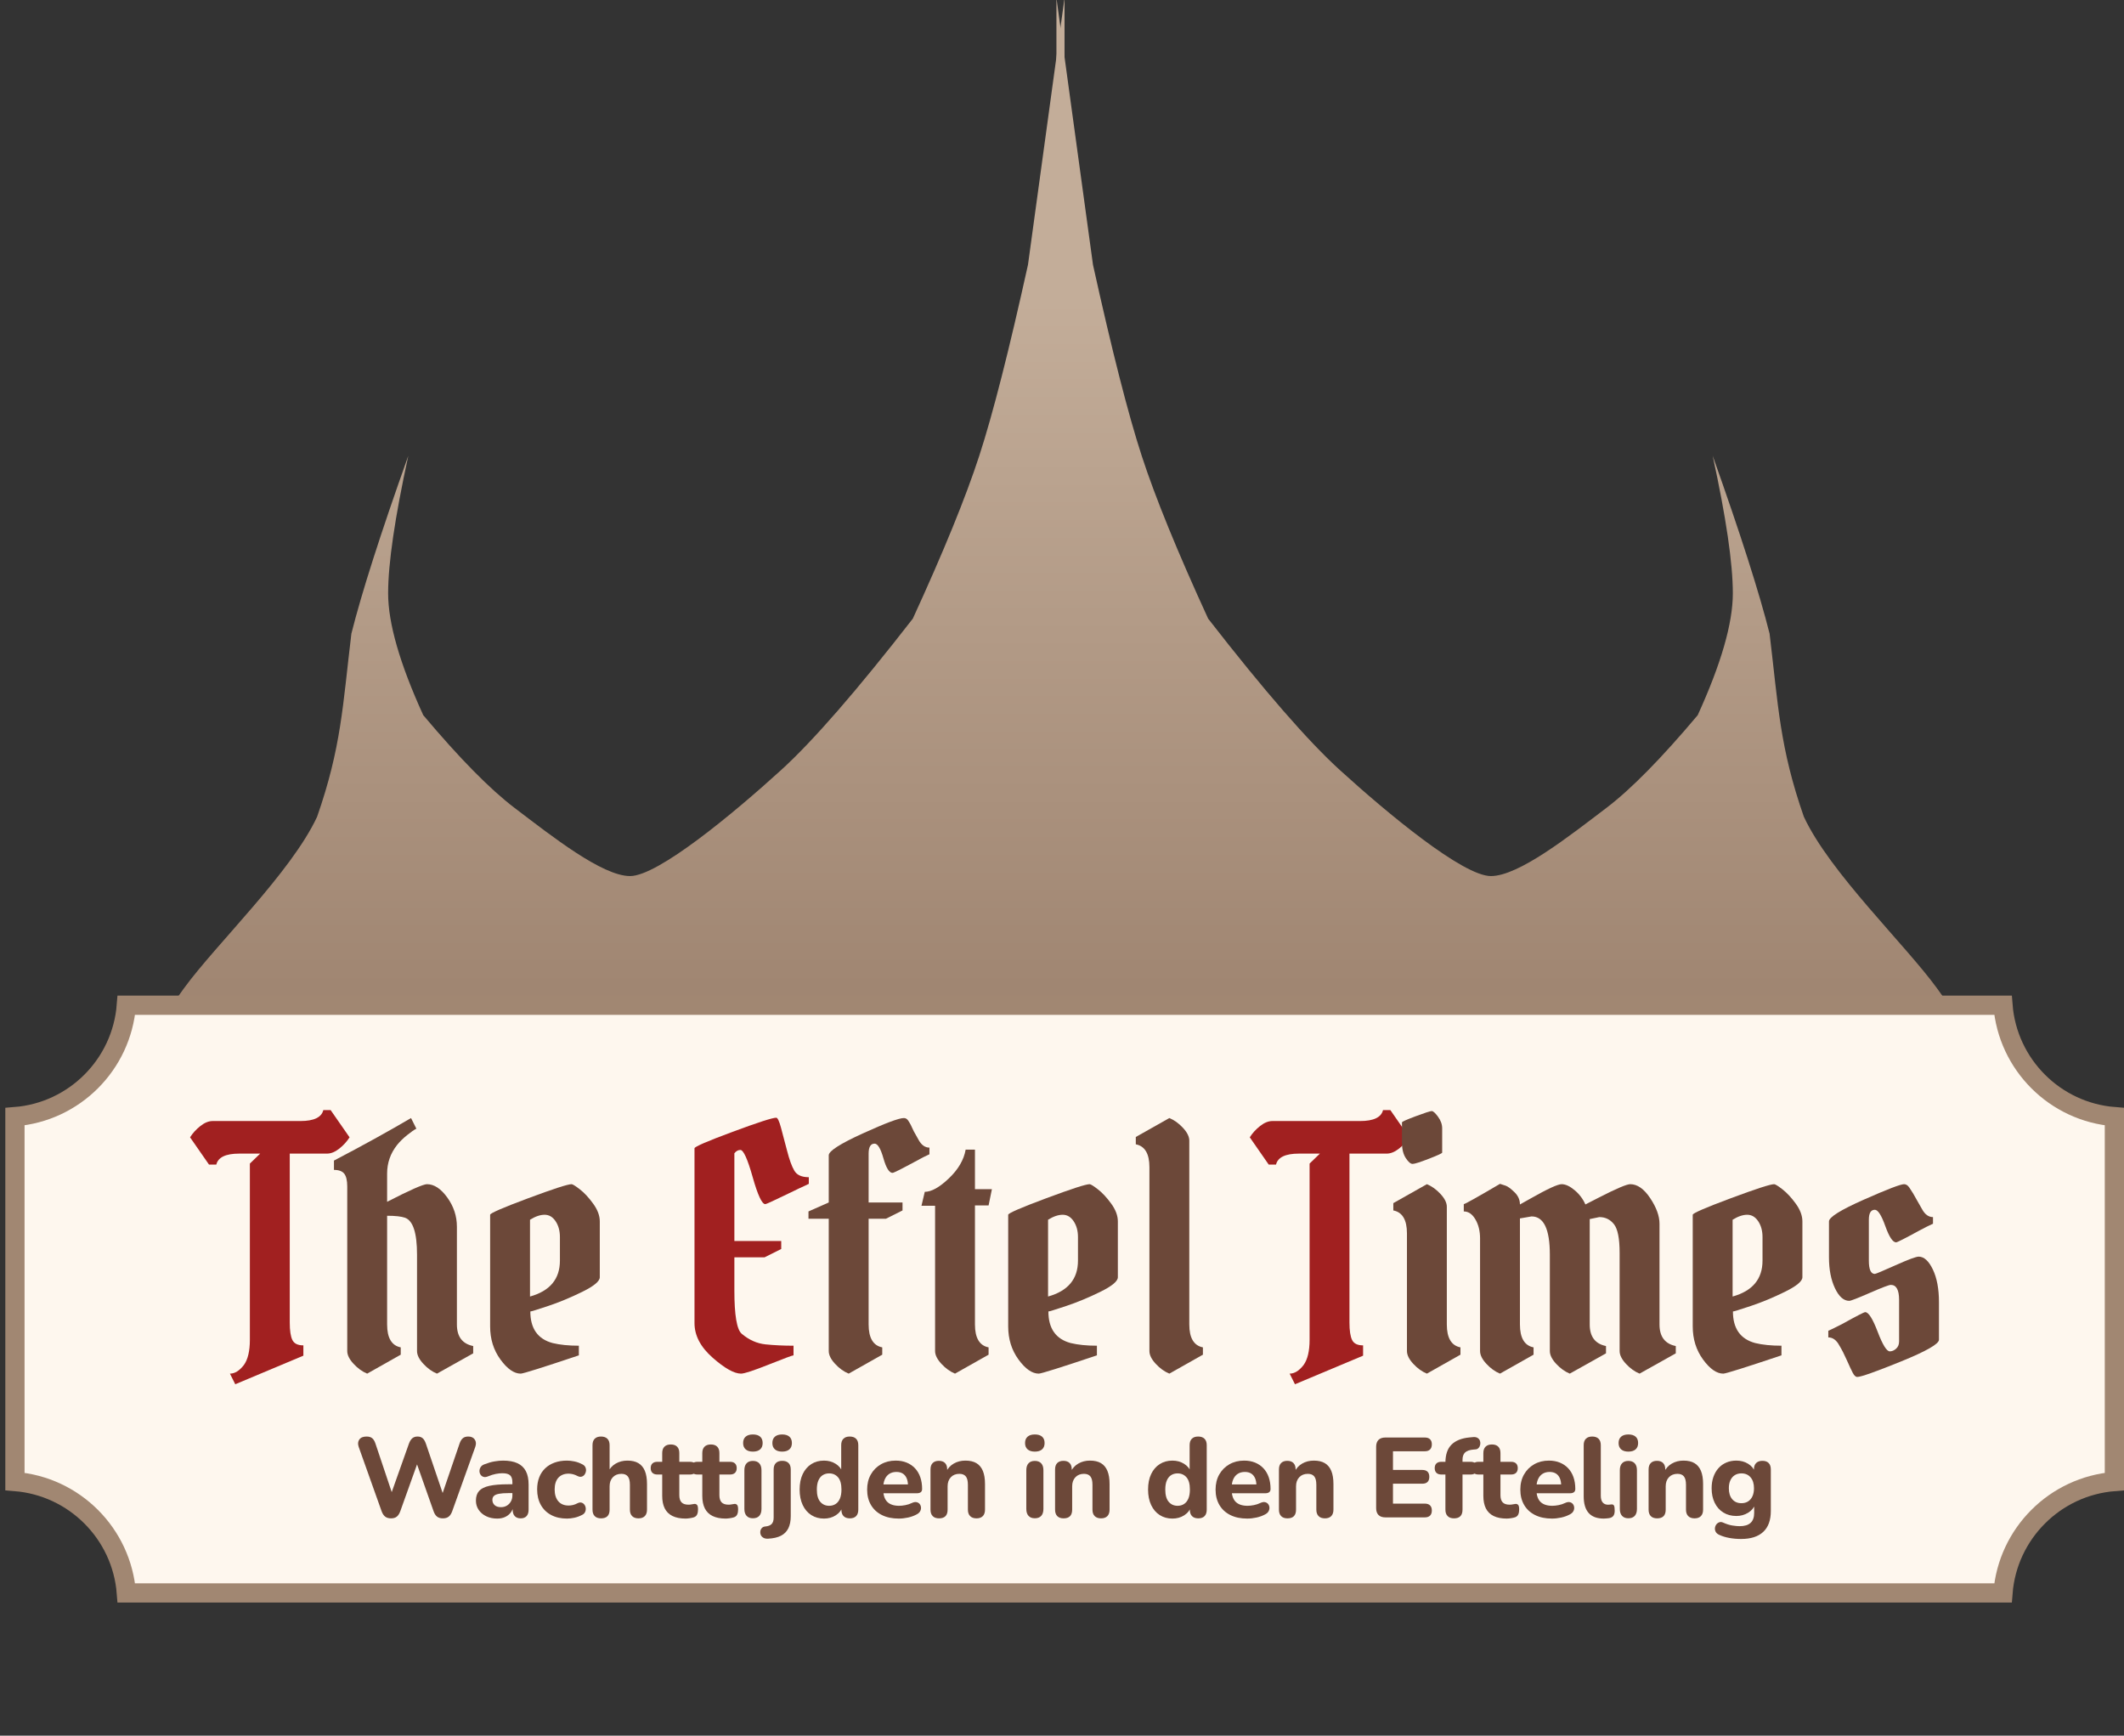 <?xml version="1.0" encoding="UTF-8"?>
<svg width="399px" height="326px" viewBox="0 0 399 326" version="1.1" xmlns="http://www.w3.org/2000/svg" xmlns:xlink="http://www.w3.org/1999/xlink">
    <rect x="0" y="0" width="399" height="326" fill="#333333" stroke="none"/>
    <title>Artboard Copy 9</title>
    <defs>
        <linearGradient x1="50%" y1="25.906%" x2="50%" y2="112.417%" id="linearGradient-1">
            <stop stop-color="#C3AD99" offset="0%"></stop>
            <stop stop-color="#907460" offset="100%"></stop>
        </linearGradient>
    </defs>
    <g id="Artboard-Copy-9" stroke="none" stroke-width="1" fill="none" fill-rule="evenodd">
        <g id="Group-8-Copy" transform="translate(1, -0.396)">
            <g id="Group" transform="translate(13.954, 0)" fill="url(#linearGradient-1)">
                <path d="M183.5,218.524 C183.5,218.524 190.245,203.717 203.069,186.066 C209.127,177.729 223.221,164.307 228.117,153.799 C232.665,140.768 232.922,132.959 234.553,119.415 C236.476,111.755 240.041,100.615 245.247,85.996 C242.72,97.611 241.457,106.227 241.457,111.842 C241.457,117.458 243.656,125.083 248.055,134.719 C254.878,142.834 260.602,148.646 265.227,152.155 C272.165,157.419 281.663,164.941 286.905,164.941 C292.148,164.941 306.314,153.192 315.306,145.007 C321.3,139.55 329.539,130.079 340.021,116.593 C345.806,103.993 349.968,93.794 352.506,85.996 C355.045,78.197 358.095,66.24 361.656,50.124 L368.522,0 L368.522,218.524 C245.174,218.524 183.5,218.524 183.5,218.524 Z" id="Path" transform="translate(276.011, 109.262) scale(-1, 1) translate(-276.011, -109.262)"></path>
                <path d="M0,218.524 C0,218.524 6.746,203.717 19.57,186.066 C25.627,177.729 39.721,164.307 44.617,153.799 C49.165,140.768 49.422,132.959 51.053,119.415 C52.976,111.755 56.541,100.615 61.747,85.996 C59.221,97.611 57.957,106.227 57.957,111.842 C57.957,117.458 60.157,125.083 64.555,134.719 C71.379,142.834 77.103,148.646 81.728,152.155 C88.665,157.419 98.163,164.941 103.406,164.941 C108.649,164.941 122.815,153.192 131.806,145.007 C137.801,139.55 146.039,130.079 156.521,116.593 C162.306,103.993 166.468,93.794 169.007,85.996 C171.545,78.197 174.595,66.24 178.156,50.124 L185.022,0 L185.022,218.524 C61.674,218.524 0,218.524 0,218.524 Z" id="Path"></path>
            </g>
            <g id="Group-3" transform="translate(0, 187.396)">
                <path d="M375.265,1.806 C375.702,7.383 378.145,12.397 381.874,16.126 C385.603,19.855 390.617,22.298 396.194,22.735 L396.194,91.265 C390.617,91.702 385.603,94.145 381.874,97.874 C378.145,101.603 375.702,106.617 375.265,112.194 L22.735,112.194 C22.298,106.617 19.855,101.603 16.126,97.874 C12.397,94.145 7.383,91.702 1.806,91.265 L1.806,22.735 C7.383,22.298 12.397,19.855 16.126,16.126 C19.855,12.397 22.298,7.383 22.735,1.806 Z" id="Rectangle" stroke="#A18772" stroke-width="3.612" fill="#FEF7EE"></path>
                <g id="The-Eftel-Times" transform="translate(34.704, 21.498)" fill-rule="nonzero">
                    <path d="M11.236,43.135 L11.236,10.05 L13.171,8.178 L9.239,8.178 C6.7,8.178 5.264,8.864 4.931,10.238 L3.558,10.238 L0,5.119 C0.499,4.328 1.144,3.621 1.935,2.996 C2.726,2.372 3.496,2.06 4.245,2.06 L20.725,2.06 C23.263,2.06 24.699,1.373 25.032,0 L26.405,0 L29.963,5.119 C29.464,5.909 28.819,6.617 28.028,7.241 C27.238,7.865 26.468,8.178 25.719,8.178 L18.727,8.178 L18.727,39.889 C18.727,41.429 18.894,42.532 19.227,43.197 C19.56,43.863 20.246,44.196 21.287,44.196 L21.287,46.131 L8.49,51.5 L7.491,49.502 C8.406,49.502 9.28,48.961 10.113,47.879 C10.862,46.839 11.236,45.257 11.236,43.135 Z" id="Path" fill="#A12020"></path>
                    <path d="M29.527,45.257 L29.527,14.358 C29.527,13.234 29.339,12.433 28.965,11.954 C28.59,11.476 27.945,11.236 27.03,11.236 L27.03,9.488 C32.44,6.659 37.267,3.995 41.512,1.498 L42.511,3.496 C42.095,3.704 41.512,4.11 40.763,4.713 C40.014,5.316 39.39,5.93 38.89,6.555 C37.642,8.136 37.017,9.925 37.017,11.923 L37.017,17.229 C41.304,15.023 43.801,13.921 44.508,13.921 C45.84,13.921 47.109,14.753 48.316,16.417 C49.523,18.082 50.126,19.913 50.126,21.911 L50.126,40.263 C50.126,42.552 51.146,43.905 53.185,44.321 L53.185,45.694 L46.381,49.502 C45.465,49.128 44.612,48.514 43.822,47.661 C43.031,46.808 42.636,46.006 42.636,45.257 L42.636,27.154 C42.636,23.076 41.886,20.766 40.388,20.225 C39.681,19.976 38.557,19.851 37.017,19.851 L37.017,40.263 C37.017,42.802 37.871,44.238 39.577,44.571 L39.577,45.944 L33.272,49.502 C32.356,49.128 31.503,48.514 30.713,47.661 C29.922,46.808 29.527,46.006 29.527,45.257 Z" id="Path" fill="#6C4839"></path>
                    <path d="M71.663,13.921 C71.871,13.921 72.391,14.243 73.223,14.888 C74.056,15.533 74.888,16.428 75.72,17.572 C76.553,18.717 76.969,19.83 76.969,20.912 L76.969,31.399 C76.969,32.148 75.866,33.064 73.66,34.146 C71.455,35.228 69.322,36.112 67.262,36.799 C65.202,37.486 64.089,37.829 63.922,37.829 C63.922,41.033 65.316,43.01 68.105,43.759 C69.478,44.092 71.122,44.259 73.036,44.259 L73.036,46.069 C66.211,48.358 62.57,49.502 62.112,49.502 C60.863,49.502 59.594,48.618 58.304,46.849 C57.014,45.08 56.369,43.01 56.369,40.638 L56.369,19.664 C56.369,19.372 58.741,18.342 63.485,16.574 C68.229,14.805 70.955,13.921 71.663,13.921 Z M69.478,23.846 C69.478,22.681 69.207,21.692 68.666,20.881 C68.125,20.069 67.439,19.664 66.606,19.664 C65.774,19.664 64.858,19.976 63.86,20.6 L63.86,35.02 C67.605,33.979 69.478,31.732 69.478,28.278 L69.478,23.846 Z" id="Shape" fill="#6C4839"></path>
                    <path d="M103.374,7.491 C102.958,7.491 102.583,7.699 102.25,8.115 L102.25,24.595 L111.052,24.595 L111.052,26.093 L107.931,27.654 L102.25,27.654 L102.25,33.896 C102.25,38.516 102.708,41.221 103.624,42.011 C104.997,43.177 106.495,43.842 108.118,44.009 C109.741,44.175 111.489,44.259 113.362,44.259 L113.362,46.069 C113.154,46.069 111.614,46.641 108.743,47.786 C105.871,48.93 104.123,49.502 103.499,49.502 C102.209,49.502 100.43,48.503 98.162,46.506 C95.894,44.508 94.76,42.344 94.76,40.014 L94.76,7.179 C94.76,6.887 97.142,5.857 101.907,4.089 C106.672,2.32 109.408,1.436 110.116,1.436 C110.366,1.436 110.657,2.039 110.99,3.246 C111.323,4.453 111.708,5.909 112.145,7.616 C112.582,9.322 113.039,10.581 113.518,11.392 C113.997,12.204 114.902,12.61 116.233,12.61 L116.233,13.858 C115.318,14.274 113.768,15.013 111.583,16.074 C109.398,17.135 108.222,17.666 108.056,17.666 C107.432,17.666 106.641,15.97 105.684,12.578 C104.727,9.187 103.957,7.491 103.374,7.491 Z" id="Path" fill="#A12020"></path>
                    <path d="M119.979,8.49 C119.979,7.699 122.101,6.336 126.346,4.401 C130.591,2.466 133.171,1.498 134.087,1.498 C134.42,1.498 134.69,1.654 134.898,1.966 C135.106,2.278 135.273,2.559 135.398,2.809 L135.959,3.995 C136.251,4.536 136.542,5.056 136.833,5.556 C137.374,6.555 138.061,7.054 138.893,7.054 L138.893,8.302 C138.227,8.594 137.333,9.051 136.209,9.676 C133.587,11.091 132.172,11.798 131.964,11.798 C131.34,11.798 130.768,10.883 130.248,9.051 C129.727,7.22 129.176,6.305 128.593,6.305 C127.844,6.305 127.47,6.929 127.47,8.178 L127.47,17.354 L133.837,17.354 L133.837,18.852 L130.716,20.413 L127.47,20.413 L127.47,40.263 C127.47,42.802 128.323,44.238 130.029,44.571 L130.029,45.944 L123.724,49.502 C122.809,49.128 121.956,48.514 121.165,47.661 C120.374,46.808 119.979,46.006 119.979,45.257 L119.979,20.413 L116.171,20.413 L116.171,19.039 L119.979,17.354 L119.979,8.49 Z" id="Path" fill="#6C4839"></path>
                    <path d="M147.445,7.428 L147.445,14.857 L150.629,14.857 L150.005,17.916 L147.445,17.916 L147.445,40.263 C147.445,42.802 148.298,44.238 150.005,44.571 L150.005,45.944 L143.7,49.502 C142.784,49.128 141.931,48.514 141.141,47.661 C140.35,46.808 139.954,46.006 139.954,45.257 L139.954,17.978 L137.395,17.978 L138.019,15.356 C139.268,15.356 140.776,14.514 142.545,12.828 C144.314,11.143 145.365,9.343 145.697,7.428 L147.445,7.428 Z" id="Path" fill="#6C4839"></path>
                    <path d="M168.982,13.921 C169.19,13.921 169.71,14.243 170.542,14.888 C171.375,15.533 172.207,16.428 173.039,17.572 C173.872,18.717 174.288,19.83 174.288,20.912 L174.288,31.399 C174.288,32.148 173.185,33.064 170.979,34.146 C168.774,35.228 166.641,36.112 164.581,36.799 C162.521,37.486 161.408,37.829 161.241,37.829 C161.241,41.033 162.635,43.01 165.423,43.759 C166.797,44.092 168.441,44.259 170.355,44.259 L170.355,46.069 C163.53,48.358 159.889,49.502 159.431,49.502 C158.182,49.502 156.913,48.618 155.623,46.849 C154.333,45.08 153.688,43.01 153.688,40.638 L153.688,19.664 C153.688,19.372 156.06,18.342 160.804,16.574 C165.548,14.805 168.274,13.921 168.982,13.921 Z M166.797,23.846 C166.797,22.681 166.526,21.692 165.985,20.881 C165.444,20.069 164.758,19.664 163.925,19.664 C163.093,19.664 162.177,19.976 161.179,20.6 L161.179,35.02 C164.924,33.979 166.797,31.732 166.797,28.278 L166.797,23.846 Z" id="Shape" fill="#6C4839"></path>
                    <path d="M187.709,5.743 L187.709,40.263 C187.709,42.802 188.562,44.238 190.268,44.571 L190.268,45.944 L183.963,49.502 C183.048,49.128 182.195,48.514 181.404,47.661 C180.613,46.808 180.218,46.006 180.218,45.257 L180.218,10.737 C180.218,8.198 179.365,6.763 177.659,6.43 L177.659,5.056 L183.963,1.498 C184.879,1.873 185.732,2.487 186.523,3.34 C187.313,4.193 187.709,4.994 187.709,5.743 Z" id="Path" fill="#6C4839"></path>
                    <path d="M210.306,43.135 L210.306,10.05 L212.241,8.178 L208.309,8.178 C205.77,8.178 204.334,8.864 204.001,10.238 L202.628,10.238 L199.07,5.119 C199.569,4.328 200.214,3.621 201.005,2.996 C201.796,2.372 202.566,2.06 203.315,2.06 L219.795,2.06 C222.333,2.06 223.769,1.373 224.102,0 L225.475,0 L229.033,5.119 C228.534,5.909 227.889,6.617 227.098,7.241 C226.308,7.865 225.538,8.178 224.789,8.178 L217.797,8.178 L217.797,39.889 C217.797,41.429 217.964,42.532 218.297,43.197 C218.629,43.863 219.316,44.196 220.357,44.196 L220.357,46.131 L207.56,51.5 L206.561,49.502 C207.476,49.502 208.35,48.961 209.183,47.879 C209.932,46.839 210.306,45.257 210.306,43.135 Z" id="Path" fill="#A12020"></path>
                    <path d="M236.087,18.165 L236.087,40.263 C236.087,42.802 236.94,44.238 238.647,44.571 L238.647,45.944 L232.342,49.502 C231.426,49.128 230.573,48.514 229.783,47.661 C228.992,46.808 228.596,46.006 228.596,45.257 L228.596,23.159 C228.596,20.621 227.743,19.185 226.037,18.852 L226.037,17.479 L232.342,13.921 C233.257,14.295 234.111,14.909 234.901,15.762 C235.692,16.615 236.087,17.416 236.087,18.165 Z M227.66,6.118 L227.66,2.31 C227.66,2.185 228.524,1.8 230.251,1.155 C231.978,0.51 232.977,0.187 233.247,0.187 C233.518,0.187 233.913,0.541 234.433,1.248 C234.953,1.956 235.213,2.684 235.213,3.433 L235.213,7.99 C235.213,8.115 234.381,8.5 232.716,9.145 C231.052,9.79 230.032,10.113 229.658,10.113 C229.283,10.113 228.857,9.749 228.378,9.02 C227.899,8.292 227.66,7.324 227.66,6.118 Z" id="Shape" fill="#6C4839"></path>
                    <path d="M242.33,45.257 L242.33,24.096 C242.33,22.722 242.038,21.536 241.456,20.537 C240.873,19.539 240.145,19.039 239.271,19.039 L239.271,17.666 C239.562,17.624 241.83,16.355 246.075,13.858 C246.367,13.941 246.72,14.056 247.136,14.201 C247.553,14.347 248.104,14.753 248.791,15.419 C249.477,16.085 249.821,16.854 249.821,17.728 C250.07,17.604 250.778,17.208 251.943,16.542 C255.023,14.794 256.927,13.921 257.655,13.921 C258.383,13.921 259.195,14.295 260.089,15.044 C260.984,15.793 261.66,16.688 262.118,17.728 C262.201,17.687 263.055,17.25 264.678,16.417 C267.924,14.753 269.88,13.921 270.545,13.921 C271.877,13.921 273.126,14.794 274.291,16.542 C275.456,18.29 276.039,19.892 276.039,21.349 L276.039,40.263 C276.039,42.552 277.058,43.905 279.097,44.321 L279.097,45.694 L272.293,49.502 C271.378,49.128 270.525,48.514 269.734,47.661 C268.943,46.808 268.548,46.006 268.548,45.257 L268.548,26.842 C268.548,24.137 268.194,22.337 267.487,21.443 C266.779,20.548 265.864,20.101 264.74,20.101 L262.93,20.475 L262.93,40.263 C262.93,42.552 263.949,43.905 265.988,44.321 L265.988,45.694 L259.184,49.502 C258.269,49.128 257.416,48.514 256.625,47.661 C255.834,46.808 255.439,46.006 255.439,45.257 L255.439,27.154 C255.439,22.369 254.294,19.976 252.005,19.976 L249.821,20.35 L249.821,40.263 C249.821,42.802 250.674,44.238 252.38,44.571 L252.38,45.944 L246.075,49.502 C245.16,49.128 244.307,48.514 243.516,47.661 C242.725,46.808 242.33,46.006 242.33,45.257 Z" id="Path" fill="#6C4839"></path>
                    <path d="M297.575,13.921 C297.783,13.921 298.303,14.243 299.136,14.888 C299.968,15.533 300.8,16.428 301.633,17.572 C302.465,18.717 302.881,19.83 302.881,20.912 L302.881,31.399 C302.881,32.148 301.778,33.064 299.573,34.146 C297.367,35.228 295.234,36.112 293.174,36.799 C291.114,37.486 290.001,37.829 289.834,37.829 C289.834,41.033 291.229,43.01 294.017,43.759 C295.39,44.092 297.034,44.259 298.948,44.259 L298.948,46.069 C292.123,48.358 288.482,49.502 288.024,49.502 C286.776,49.502 285.506,48.618 284.216,46.849 C282.926,45.08 282.281,43.01 282.281,40.638 L282.281,19.664 C282.281,19.372 284.653,18.342 289.397,16.574 C294.142,14.805 296.867,13.921 297.575,13.921 Z M295.39,23.846 C295.39,22.681 295.12,21.692 294.579,20.881 C294.038,20.069 293.351,19.664 292.519,19.664 C291.686,19.664 290.771,19.976 289.772,20.6 L289.772,35.02 C293.517,33.979 295.39,31.732 295.39,28.278 L295.39,23.846 Z" id="Shape" fill="#6C4839"></path>
                    <path d="M311.683,35.831 C310.642,35.831 309.748,35.041 308.999,33.459 C308.249,31.878 307.875,29.943 307.875,27.654 L307.875,20.912 C307.875,20.121 310.06,18.758 314.429,16.823 C318.799,14.888 321.317,13.921 321.983,13.921 C322.357,13.921 322.69,14.139 322.982,14.576 C323.273,15.013 323.502,15.367 323.668,15.637 C323.835,15.908 324.095,16.365 324.448,17.011 C324.802,17.656 325.104,18.186 325.354,18.602 C325.895,19.601 326.581,20.101 327.414,20.101 L327.414,21.349 C326.748,21.64 325.874,22.077 324.792,22.66 C322.128,24.116 320.693,24.845 320.485,24.845 C319.86,24.845 319.184,23.825 318.456,21.786 C317.727,19.747 317.072,18.727 316.489,18.727 C315.74,18.727 315.366,19.351 315.366,20.6 L315.366,28.278 C315.366,29.943 315.74,30.775 316.489,30.775 C316.656,30.775 317.946,30.234 320.36,29.152 C322.773,28.07 324.23,27.529 324.729,27.529 C325.728,27.529 326.613,28.33 327.382,29.932 C328.152,31.534 328.537,33.584 328.537,36.081 L328.537,43.135 C328.537,43.926 326.155,45.289 321.39,47.224 C316.625,49.159 313.888,50.126 313.181,50.126 C312.89,50.126 312.609,49.866 312.338,49.346 C312.068,48.826 311.693,48.025 311.215,46.943 C310.736,45.861 310.268,44.945 309.81,44.196 C309.269,43.197 308.582,42.698 307.75,42.698 L307.75,41.45 C308.416,41.158 309.311,40.721 310.434,40.139 C313.056,38.682 314.471,37.954 314.679,37.954 C315.303,37.954 316.084,39.181 317.02,41.637 C317.956,44.092 318.716,45.32 319.298,45.32 C319.715,45.32 320.11,45.153 320.485,44.82 C320.859,44.487 321.046,44.03 321.046,43.447 L321.046,35.644 C321.046,33.771 320.526,32.835 319.486,32.835 C319.153,32.835 317.842,33.334 315.553,34.333 C313.264,35.332 311.974,35.831 311.683,35.831 Z" id="Path" fill="#6C4839"></path>
                </g>
            </g>
        </g>
        <g id="Wachttijden-in-den-E" transform="translate(67.265, 269.426)" fill="#6C4839" fill-rule="nonzero">
            <path d="M6.19,15.758 C5.736,15.758 5.37,15.65 5.091,15.434 C4.813,15.219 4.589,14.879 4.421,14.416 L0.121,2.347 C-0.071,1.8 -0.034,1.337 0.23,0.958 C0.494,0.58 0.949,0.39 1.593,0.39 C2.052,0.39 2.408,0.497 2.66,0.71 C2.913,0.923 3.115,1.256 3.264,1.71 L6.767,12.159 L5.85,12.159 L9.557,1.718 C9.725,1.264 9.936,0.929 10.189,0.714 C10.441,0.498 10.769,0.39 11.172,0.39 C11.574,0.39 11.897,0.498 12.14,0.714 C12.383,0.929 12.584,1.271 12.744,1.739 L16.283,12.159 L15.492,12.159 L19.066,1.71 C19.216,1.266 19.416,0.935 19.667,0.717 C19.917,0.499 20.264,0.39 20.709,0.39 C21.265,0.39 21.67,0.58 21.925,0.958 C22.18,1.337 22.21,1.8 22.014,2.347 L17.678,14.437 C17.514,14.886 17.296,15.219 17.025,15.434 C16.753,15.65 16.388,15.758 15.93,15.758 C15.475,15.758 15.112,15.65 14.838,15.434 C14.564,15.219 14.346,14.879 14.182,14.416 L10.826,4.908 L11.335,4.908 L7.924,14.437 C7.755,14.886 7.539,15.219 7.275,15.434 C7.01,15.65 6.649,15.758 6.19,15.758 Z" id="Path"></path>
            <path d="M26.138,15.8 C25.359,15.8 24.668,15.653 24.064,15.357 C23.46,15.062 22.988,14.661 22.648,14.153 C22.308,13.646 22.138,13.071 22.138,12.429 C22.138,11.663 22.336,11.058 22.733,10.613 C23.131,10.169 23.774,9.848 24.663,9.652 C25.552,9.455 26.737,9.357 28.219,9.357 L29.336,9.357 L29.336,11.016 L28.227,11.016 C27.507,11.016 26.926,11.057 26.483,11.14 C26.041,11.223 25.722,11.356 25.526,11.54 C25.331,11.723 25.233,11.972 25.233,12.288 C25.233,12.689 25.373,13.018 25.653,13.274 C25.932,13.529 26.33,13.657 26.844,13.657 C27.255,13.657 27.62,13.563 27.939,13.374 C28.259,13.185 28.514,12.925 28.704,12.593 C28.895,12.261 28.99,11.878 28.99,11.444 L28.99,8.99 C28.99,8.374 28.847,7.936 28.562,7.675 C28.276,7.414 27.789,7.283 27.101,7.283 C26.72,7.283 26.306,7.328 25.858,7.416 C25.409,7.504 24.92,7.658 24.391,7.877 C24.068,8.009 23.787,8.036 23.548,7.959 C23.309,7.883 23.125,7.741 22.996,7.535 C22.867,7.329 22.804,7.102 22.806,6.853 C22.808,6.605 22.881,6.365 23.026,6.132 C23.171,5.9 23.404,5.725 23.727,5.608 C24.389,5.348 25.015,5.166 25.607,5.064 C26.199,4.962 26.738,4.91 27.226,4.91 C28.318,4.91 29.218,5.072 29.924,5.395 C30.63,5.718 31.159,6.21 31.509,6.87 C31.86,7.53 32.035,8.377 32.035,9.409 L32.035,14.123 C32.035,14.651 31.908,15.056 31.653,15.337 C31.398,15.617 31.03,15.758 30.548,15.758 C30.066,15.758 29.695,15.617 29.432,15.337 C29.17,15.056 29.039,14.651 29.039,14.123 L29.039,13.335 L29.19,13.475 C29.104,13.949 28.923,14.359 28.648,14.705 C28.372,15.051 28.023,15.32 27.599,15.512 C27.175,15.704 26.688,15.8 26.138,15.8 Z" id="Path"></path>
            <path d="M39.242,15.8 C38.11,15.8 37.123,15.578 36.281,15.133 C35.439,14.689 34.788,14.054 34.328,13.229 C33.869,12.404 33.639,11.434 33.639,10.319 C33.639,9.477 33.769,8.724 34.028,8.057 C34.287,7.391 34.662,6.824 35.152,6.357 C35.643,5.889 36.233,5.531 36.925,5.283 C37.616,5.034 38.388,4.91 39.242,4.91 C39.684,4.91 40.154,4.963 40.653,5.068 C41.153,5.174 41.644,5.353 42.126,5.607 C42.406,5.744 42.598,5.928 42.703,6.157 C42.807,6.387 42.843,6.627 42.812,6.877 C42.78,7.127 42.693,7.349 42.549,7.542 C42.406,7.736 42.22,7.863 41.993,7.926 C41.765,7.988 41.509,7.948 41.223,7.807 C40.951,7.658 40.671,7.547 40.382,7.472 C40.094,7.398 39.818,7.361 39.556,7.361 C39.132,7.361 38.759,7.427 38.435,7.561 C38.112,7.694 37.838,7.886 37.614,8.136 C37.39,8.386 37.22,8.694 37.104,9.061 C36.987,9.428 36.929,9.852 36.929,10.333 C36.929,11.272 37.157,12.009 37.614,12.546 C38.071,13.082 38.718,13.35 39.556,13.35 C39.818,13.35 40.091,13.316 40.375,13.249 C40.658,13.182 40.941,13.071 41.223,12.918 C41.509,12.777 41.763,12.74 41.985,12.807 C42.208,12.874 42.389,13.004 42.527,13.197 C42.666,13.391 42.746,13.612 42.768,13.863 C42.79,14.113 42.746,14.353 42.637,14.582 C42.528,14.812 42.338,14.991 42.068,15.118 C41.595,15.362 41.116,15.537 40.631,15.642 C40.147,15.748 39.684,15.8 39.242,15.8 Z" id="Path"></path>
            <path d="M45.638,15.758 C45.123,15.758 44.728,15.617 44.452,15.337 C44.177,15.056 44.039,14.651 44.039,14.123 L44.039,2.011 C44.039,1.482 44.177,1.08 44.452,0.804 C44.728,0.528 45.123,0.39 45.638,0.39 C46.152,0.39 46.55,0.528 46.831,0.804 C47.111,1.08 47.252,1.482 47.252,2.011 L47.252,7.095 L46.94,7.095 C47.266,6.387 47.752,5.847 48.398,5.472 C49.044,5.098 49.777,4.91 50.596,4.91 C51.433,4.91 52.121,5.07 52.66,5.388 C53.199,5.707 53.603,6.191 53.872,6.84 C54.142,7.489 54.277,8.311 54.277,9.307 L54.277,14.123 C54.277,14.651 54.139,15.056 53.863,15.337 C53.587,15.617 53.192,15.758 52.678,15.758 C52.163,15.758 51.766,15.617 51.485,15.337 C51.205,15.056 51.064,14.651 51.064,14.123 L51.064,9.448 C51.064,8.724 50.933,8.201 50.67,7.878 C50.407,7.556 50.008,7.395 49.472,7.395 C48.798,7.395 48.26,7.609 47.856,8.036 C47.453,8.463 47.252,9.032 47.252,9.743 L47.252,14.123 C47.252,15.213 46.714,15.758 45.638,15.758 Z" id="Path"></path>
            <path d="M61.534,15.8 C60.546,15.8 59.724,15.64 59.069,15.319 C58.414,14.998 57.928,14.523 57.61,13.893 C57.292,13.264 57.133,12.478 57.133,11.535 L57.133,7.523 L56.22,7.523 C55.822,7.523 55.514,7.419 55.296,7.21 C55.079,7.002 54.97,6.708 54.97,6.33 C54.97,5.941 55.079,5.645 55.296,5.442 C55.514,5.238 55.822,5.136 56.22,5.136 L57.133,5.136 L57.133,3.5 C57.133,2.971 57.274,2.569 57.554,2.293 C57.835,2.018 58.233,1.88 58.747,1.88 C59.261,1.88 59.656,2.018 59.932,2.293 C60.208,2.569 60.346,2.971 60.346,3.5 L60.346,5.136 L62.348,5.136 C62.751,5.136 63.06,5.238 63.275,5.442 C63.491,5.645 63.599,5.941 63.599,6.33 C63.599,6.708 63.491,7.002 63.275,7.21 C63.06,7.419 62.751,7.523 62.348,7.523 L60.346,7.523 L60.346,11.4 C60.346,12 60.483,12.449 60.756,12.745 C61.03,13.041 61.469,13.189 62.073,13.189 C62.292,13.189 62.494,13.168 62.678,13.125 C62.862,13.082 63.03,13.056 63.181,13.047 C63.378,13.032 63.541,13.093 63.67,13.23 C63.799,13.366 63.863,13.656 63.863,14.1 C63.863,14.451 63.808,14.753 63.698,15.009 C63.588,15.264 63.39,15.446 63.105,15.553 C62.912,15.619 62.656,15.676 62.338,15.726 C62.02,15.775 61.752,15.8 61.534,15.8 Z" id="Path"></path>
            <path d="M69.065,15.8 C68.076,15.8 67.254,15.64 66.6,15.319 C65.945,14.998 65.458,14.523 65.141,13.893 C64.823,13.264 64.664,12.478 64.664,11.535 L64.664,7.523 L63.751,7.523 C63.352,7.523 63.044,7.419 62.827,7.21 C62.609,7.002 62.5,6.708 62.5,6.33 C62.5,5.941 62.609,5.645 62.827,5.442 C63.044,5.238 63.352,5.136 63.751,5.136 L64.664,5.136 L64.664,3.5 C64.664,2.971 64.804,2.569 65.085,2.293 C65.366,2.018 65.763,1.88 66.278,1.88 C66.792,1.88 67.187,2.018 67.463,2.293 C67.739,2.569 67.877,2.971 67.877,3.5 L67.877,5.136 L69.879,5.136 C70.281,5.136 70.59,5.238 70.806,5.442 C71.021,5.645 71.129,5.941 71.129,6.33 C71.129,6.708 71.021,7.002 70.806,7.21 C70.59,7.419 70.281,7.523 69.879,7.523 L67.877,7.523 L67.877,11.4 C67.877,12 68.013,12.449 68.287,12.745 C68.56,13.041 68.999,13.189 69.603,13.189 C69.822,13.189 70.024,13.168 70.209,13.125 C70.393,13.082 70.561,13.056 70.711,13.047 C70.908,13.032 71.071,13.093 71.2,13.23 C71.329,13.366 71.394,13.656 71.394,14.1 C71.394,14.451 71.339,14.753 71.229,15.009 C71.119,15.264 70.921,15.446 70.635,15.553 C70.442,15.619 70.187,15.676 69.869,15.726 C69.551,15.775 69.283,15.8 69.065,15.8 Z" id="Path"></path>
            <path d="M74.167,15.743 C73.653,15.743 73.258,15.591 72.982,15.287 C72.706,14.983 72.568,14.552 72.568,13.996 L72.568,6.714 C72.568,6.148 72.706,5.716 72.982,5.417 C73.258,5.117 73.653,4.968 74.167,4.968 C74.682,4.968 75.079,5.117 75.36,5.417 C75.641,5.716 75.781,6.148 75.781,6.714 L75.781,13.996 C75.781,14.552 75.644,14.983 75.371,15.287 C75.097,15.591 74.696,15.743 74.167,15.743 Z M74.167,3.222 C73.582,3.222 73.13,3.081 72.811,2.8 C72.492,2.518 72.333,2.122 72.333,1.611 C72.333,1.09 72.492,0.692 72.811,0.415 C73.13,0.138 73.582,0 74.167,0 C74.762,0 75.217,0.138 75.531,0.415 C75.845,0.692 76.002,1.09 76.002,1.611 C76.002,2.122 75.845,2.518 75.531,2.8 C75.217,3.081 74.762,3.222 74.167,3.222 Z" id="Shape"></path>
            <path d="M77.019,19.576 C76.645,19.595 76.343,19.532 76.114,19.387 C75.884,19.242 75.726,19.061 75.639,18.843 C75.552,18.626 75.527,18.401 75.564,18.169 C75.602,17.937 75.7,17.736 75.859,17.567 C76.018,17.398 76.227,17.305 76.485,17.286 C77.039,17.238 77.441,17.083 77.692,16.82 C77.943,16.557 78.068,16.158 78.068,15.623 L78.068,6.573 C78.068,6.045 78.208,5.642 78.489,5.367 C78.77,5.091 79.167,4.953 79.682,4.953 C80.196,4.953 80.591,5.091 80.867,5.367 C81.143,5.642 81.281,6.045 81.281,6.573 L81.281,15.323 C81.281,16.253 81.128,17.024 80.821,17.637 C80.515,18.249 80.05,18.713 79.426,19.029 C78.801,19.345 77.999,19.527 77.019,19.576 Z M79.661,3.222 C79.075,3.222 78.623,3.081 78.304,2.8 C77.985,2.518 77.826,2.122 77.826,1.611 C77.826,1.09 77.985,0.692 78.304,0.415 C78.623,0.138 79.075,0 79.661,0 C80.256,0 80.71,0.138 81.024,0.415 C81.338,0.692 81.495,1.09 81.495,1.611 C81.495,2.122 81.338,2.518 81.024,2.8 C80.71,3.081 80.256,3.222 79.661,3.222 Z" id="Shape"></path>
            <path d="M87.523,15.8 C86.624,15.8 85.829,15.58 85.139,15.141 C84.449,14.701 83.911,14.071 83.526,13.251 C83.141,12.431 82.948,11.463 82.948,10.348 C82.948,9.219 83.141,8.25 83.526,7.442 C83.911,6.634 84.448,6.01 85.136,5.57 C85.824,5.13 86.619,4.91 87.523,4.91 C88.348,4.91 89.078,5.11 89.712,5.509 C90.347,5.907 90.775,6.428 90.998,7.07 L90.757,7.07 L90.757,2.011 C90.757,1.482 90.895,1.08 91.171,0.804 C91.447,0.528 91.842,0.39 92.356,0.39 C92.871,0.39 93.268,0.528 93.549,0.804 C93.829,1.08 93.969,1.482 93.969,2.011 L93.969,14.123 C93.969,14.651 93.834,15.056 93.563,15.337 C93.291,15.617 92.898,15.758 92.384,15.758 C91.87,15.758 91.476,15.617 91.202,15.337 C90.928,15.056 90.792,14.651 90.792,14.123 L90.792,12.677 L91.026,13.515 C90.822,14.203 90.398,14.757 89.754,15.174 C89.111,15.592 88.367,15.8 87.523,15.8 Z M88.494,13.399 C88.952,13.399 89.355,13.288 89.701,13.066 C90.047,12.844 90.317,12.508 90.513,12.058 C90.708,11.607 90.806,11.038 90.806,10.348 C90.806,9.307 90.593,8.54 90.166,8.049 C89.739,7.557 89.182,7.311 88.494,7.311 C88.041,7.311 87.64,7.42 87.291,7.637 C86.943,7.854 86.671,8.187 86.476,8.635 C86.28,9.083 86.182,9.654 86.182,10.348 C86.182,11.38 86.396,12.146 86.823,12.647 C87.249,13.148 87.807,13.399 88.494,13.399 Z" id="Shape"></path>
            <path d="M101.573,15.8 C100.347,15.8 99.289,15.578 98.4,15.134 C97.511,14.69 96.827,14.06 96.349,13.245 C95.87,12.43 95.63,11.467 95.63,10.356 C95.63,9.278 95.86,8.332 96.321,7.519 C96.781,6.707 97.416,6.068 98.225,5.605 C99.035,5.142 99.956,4.91 100.99,4.91 C101.75,4.91 102.435,5.034 103.046,5.282 C103.657,5.53 104.18,5.885 104.617,6.348 C105.053,6.811 105.385,7.37 105.614,8.027 C105.843,8.683 105.957,9.42 105.957,10.238 C105.957,10.506 105.873,10.708 105.705,10.843 C105.536,10.977 105.287,11.045 104.956,11.045 L98.279,11.045 L98.279,9.387 L103.639,9.387 L103.305,9.679 C103.305,9.093 103.22,8.607 103.051,8.22 C102.881,7.834 102.637,7.54 102.318,7.34 C101.998,7.139 101.602,7.039 101.13,7.039 C100.609,7.039 100.163,7.159 99.792,7.4 C99.42,7.641 99.136,7.988 98.941,8.441 C98.745,8.893 98.648,9.442 98.648,10.089 L98.648,10.251 C98.648,11.339 98.896,12.135 99.394,12.641 C99.891,13.146 100.64,13.399 101.642,13.399 C101.984,13.399 102.372,13.357 102.807,13.274 C103.241,13.191 103.653,13.056 104.042,12.869 C104.375,12.712 104.667,12.661 104.916,12.715 C105.165,12.77 105.36,12.887 105.502,13.067 C105.643,13.246 105.725,13.458 105.746,13.701 C105.768,13.945 105.716,14.184 105.589,14.419 C105.463,14.654 105.254,14.847 104.963,14.999 C104.471,15.271 103.924,15.472 103.321,15.603 C102.717,15.735 102.135,15.8 101.573,15.8 Z" id="Path"></path>
            <path d="M109.132,15.758 C108.618,15.758 108.223,15.617 107.947,15.337 C107.671,15.056 107.533,14.651 107.533,14.123 L107.533,6.573 C107.533,6.045 107.67,5.642 107.943,5.367 C108.217,5.091 108.604,4.953 109.104,4.953 C109.604,4.953 109.99,5.091 110.262,5.367 C110.533,5.642 110.669,6.045 110.669,6.573 L110.669,7.793 L110.435,7.095 C110.76,6.387 111.246,5.847 111.892,5.472 C112.538,5.098 113.271,4.91 114.09,4.91 C114.927,4.91 115.615,5.07 116.154,5.388 C116.693,5.707 117.097,6.191 117.367,6.84 C117.636,7.489 117.771,8.311 117.771,9.307 L117.771,14.123 C117.771,14.651 117.633,15.056 117.357,15.337 C117.081,15.617 116.686,15.758 116.172,15.758 C115.658,15.758 115.26,15.617 114.98,15.337 C114.699,15.056 114.558,14.651 114.558,14.123 L114.558,9.448 C114.558,8.724 114.427,8.201 114.164,7.878 C113.901,7.556 113.502,7.395 112.966,7.395 C112.292,7.395 111.754,7.609 111.351,8.036 C110.947,8.463 110.746,9.032 110.746,9.743 L110.746,14.123 C110.746,15.213 110.208,15.758 109.132,15.758 Z" id="Path"></path>
            <path d="M127.13,15.743 C126.616,15.743 126.221,15.591 125.945,15.287 C125.669,14.983 125.531,14.552 125.531,13.996 L125.531,6.714 C125.531,6.148 125.669,5.716 125.945,5.417 C126.221,5.117 126.616,4.968 127.13,4.968 C127.645,4.968 128.042,5.117 128.323,5.417 C128.604,5.716 128.744,6.148 128.744,6.714 L128.744,13.996 C128.744,14.552 128.607,14.983 128.334,15.287 C128.06,15.591 127.659,15.743 127.13,15.743 Z M127.13,3.222 C126.545,3.222 126.093,3.081 125.774,2.8 C125.455,2.518 125.296,2.122 125.296,1.611 C125.296,1.09 125.455,0.692 125.774,0.415 C126.093,0.138 126.545,0 127.13,0 C127.725,0 128.18,0.138 128.494,0.415 C128.808,0.692 128.965,1.09 128.965,1.611 C128.965,2.122 128.808,2.518 128.494,2.8 C128.18,3.081 127.725,3.222 127.13,3.222 Z" id="Shape"></path>
            <path d="M132.532,15.758 C132.017,15.758 131.622,15.617 131.346,15.337 C131.071,15.056 130.933,14.651 130.933,14.123 L130.933,6.573 C130.933,6.045 131.069,5.642 131.343,5.367 C131.617,5.091 132.004,4.953 132.504,4.953 C133.004,4.953 133.39,5.091 133.661,5.367 C133.933,5.642 134.068,6.045 134.068,6.573 L134.068,7.793 L133.834,7.095 C134.16,6.387 134.646,5.847 135.292,5.472 C135.938,5.098 136.671,4.91 137.49,4.91 C138.327,4.91 139.015,5.07 139.554,5.388 C140.093,5.707 140.497,6.191 140.766,6.84 C141.036,7.489 141.171,8.311 141.171,9.307 L141.171,14.123 C141.171,14.651 141.033,15.056 140.757,15.337 C140.481,15.617 140.086,15.758 139.572,15.758 C139.057,15.758 138.66,15.617 138.379,15.337 C138.098,15.056 137.958,14.651 137.958,14.123 L137.958,9.448 C137.958,8.724 137.827,8.201 137.564,7.878 C137.301,7.556 136.902,7.395 136.366,7.395 C135.692,7.395 135.154,7.609 134.75,8.036 C134.347,8.463 134.145,9.032 134.145,9.743 L134.145,14.123 C134.145,15.213 133.608,15.758 132.532,15.758 Z" id="Path"></path>
            <path d="M152.977,15.8 C152.079,15.8 151.284,15.58 150.594,15.141 C149.904,14.701 149.366,14.071 148.981,13.251 C148.596,12.431 148.403,11.463 148.403,10.348 C148.403,9.219 148.596,8.25 148.981,7.442 C149.366,6.634 149.902,6.01 150.59,5.57 C151.278,5.13 152.074,4.91 152.977,4.91 C153.803,4.91 154.533,5.11 155.167,5.509 C155.801,5.907 156.23,6.428 156.452,7.07 L156.212,7.07 L156.212,2.011 C156.212,1.482 156.35,1.08 156.625,0.804 C156.901,0.528 157.296,0.39 157.811,0.39 C158.325,0.39 158.723,0.528 159.003,0.804 C159.284,1.08 159.424,1.482 159.424,2.011 L159.424,14.123 C159.424,14.651 159.288,15.056 159.017,15.337 C158.746,15.617 158.353,15.758 157.839,15.758 C157.324,15.758 156.93,15.617 156.657,15.337 C156.383,15.056 156.246,14.651 156.246,14.123 L156.246,12.677 L156.48,13.515 C156.276,14.203 155.853,14.757 155.209,15.174 C154.565,15.592 153.821,15.8 152.977,15.8 Z M153.949,13.399 C154.407,13.399 154.809,13.288 155.155,13.066 C155.501,12.844 155.772,12.508 155.968,12.058 C156.163,11.607 156.261,11.038 156.261,10.348 C156.261,9.307 156.047,8.54 155.621,8.049 C155.194,7.557 154.637,7.311 153.949,7.311 C153.495,7.311 153.094,7.42 152.746,7.637 C152.398,7.854 152.126,8.187 151.93,8.635 C151.735,9.083 151.637,9.654 151.637,10.348 C151.637,11.38 151.85,12.146 152.277,12.647 C152.704,13.148 153.261,13.399 153.949,13.399 Z" id="Shape"></path>
            <path d="M167.027,15.8 C165.801,15.8 164.744,15.578 163.855,15.134 C162.966,14.69 162.282,14.06 161.803,13.245 C161.324,12.43 161.085,11.467 161.085,10.356 C161.085,9.278 161.315,8.332 161.775,7.519 C162.236,6.707 162.87,6.068 163.68,5.605 C164.489,5.142 165.411,4.91 166.445,4.91 C167.204,4.91 167.89,5.034 168.501,5.282 C169.112,5.53 169.635,5.885 170.071,6.348 C170.507,6.811 170.84,7.37 171.069,8.027 C171.298,8.683 171.412,9.42 171.412,10.238 C171.412,10.506 171.328,10.708 171.159,10.843 C170.991,10.977 170.741,11.045 170.411,11.045 L163.734,11.045 L163.734,9.387 L169.093,9.387 L168.759,9.679 C168.759,9.093 168.675,8.607 168.505,8.22 C168.336,7.834 168.092,7.54 167.772,7.34 C167.453,7.139 167.057,7.039 166.584,7.039 C166.064,7.039 165.618,7.159 165.246,7.4 C164.874,7.641 164.591,7.988 164.395,8.441 C164.2,8.893 164.102,9.442 164.102,10.089 L164.102,10.251 C164.102,11.339 164.351,12.135 164.848,12.641 C165.345,13.146 166.095,13.399 167.096,13.399 C167.439,13.399 167.827,13.357 168.261,13.274 C168.696,13.191 169.107,13.056 169.496,12.869 C169.83,12.712 170.121,12.661 170.37,12.715 C170.62,12.77 170.815,12.887 170.956,13.067 C171.098,13.246 171.179,13.458 171.201,13.701 C171.223,13.945 171.17,14.184 171.044,14.419 C170.918,14.654 170.709,14.847 170.418,14.999 C169.926,15.271 169.378,15.472 168.775,15.603 C168.172,15.735 167.589,15.8 167.027,15.8 Z" id="Path"></path>
            <path d="M174.587,15.758 C174.072,15.758 173.677,15.617 173.401,15.337 C173.126,15.056 172.988,14.651 172.988,14.123 L172.988,6.573 C172.988,6.045 173.124,5.642 173.398,5.367 C173.672,5.091 174.059,4.953 174.559,4.953 C175.059,4.953 175.445,5.091 175.716,5.367 C175.988,5.642 176.123,6.045 176.123,6.573 L176.123,7.793 L175.889,7.095 C176.215,6.387 176.7,5.847 177.347,5.472 C177.993,5.098 178.726,4.91 179.545,4.91 C180.382,4.91 181.07,5.07 181.609,5.388 C182.148,5.707 182.552,6.191 182.821,6.84 C183.091,7.489 183.226,8.311 183.226,9.307 L183.226,14.123 C183.226,14.651 183.088,15.056 182.812,15.337 C182.536,15.617 182.141,15.758 181.627,15.758 C181.112,15.758 180.715,15.617 180.434,15.337 C180.153,15.056 180.013,14.651 180.013,14.123 L180.013,9.448 C180.013,8.724 179.882,8.201 179.619,7.878 C179.356,7.556 178.957,7.395 178.421,7.395 C177.747,7.395 177.209,7.609 176.805,8.036 C176.402,8.463 176.2,9.032 176.2,9.743 L176.2,14.123 C176.2,15.213 175.663,15.758 174.587,15.758 Z" id="Path"></path>
            <path d="M192.981,15.574 C192.42,15.574 191.991,15.426 191.693,15.129 C191.396,14.831 191.248,14.402 191.248,13.841 L191.248,2.307 C191.248,1.746 191.396,1.317 191.693,1.019 C191.991,0.722 192.42,0.574 192.981,0.574 L200.397,0.574 C200.823,0.574 201.148,0.684 201.373,0.904 C201.598,1.124 201.71,1.439 201.71,1.851 C201.71,2.272 201.598,2.595 201.373,2.82 C201.148,3.045 200.823,3.157 200.397,3.157 L194.411,3.157 L194.411,6.665 L199.923,6.665 C200.358,6.665 200.685,6.775 200.905,6.995 C201.125,7.215 201.235,7.536 201.235,7.957 C201.235,8.378 201.125,8.699 200.905,8.919 C200.685,9.139 200.358,9.249 199.923,9.249 L194.411,9.249 L194.411,12.991 L200.397,12.991 C200.823,12.991 201.148,13.101 201.373,13.321 C201.598,13.541 201.71,13.861 201.71,14.283 C201.71,14.704 201.598,15.024 201.373,15.244 C201.148,15.464 200.823,15.574 200.397,15.574 L192.981,15.574 Z" id="Path"></path>
            <path d="M205.874,15.758 C205.359,15.758 204.962,15.617 204.681,15.337 C204.4,15.056 204.26,14.651 204.26,14.123 L204.26,7.523 L203.494,7.523 C203.096,7.523 202.789,7.419 202.574,7.21 C202.358,7.002 202.251,6.708 202.251,6.33 C202.251,5.941 202.358,5.645 202.574,5.442 C202.789,5.238 203.096,5.136 203.494,5.136 L205.192,5.136 L204.26,5.985 L204.26,5.322 C204.26,3.807 204.641,2.672 205.403,1.914 C206.165,1.157 207.283,0.706 208.758,0.561 L209.435,0.497 C209.798,0.459 210.09,0.511 210.309,0.652 C210.528,0.792 210.676,0.976 210.752,1.203 C210.829,1.43 210.845,1.663 210.8,1.901 C210.756,2.14 210.657,2.346 210.504,2.519 C210.352,2.693 210.154,2.789 209.91,2.807 L209.612,2.829 C208.843,2.885 208.295,3.067 207.966,3.372 C207.637,3.678 207.473,4.139 207.473,4.756 L207.473,5.497 L207.079,5.136 L208.995,5.136 C209.397,5.136 209.705,5.238 209.919,5.442 C210.132,5.645 210.238,5.941 210.238,6.33 C210.238,6.708 210.132,7.002 209.919,7.21 C209.705,7.419 209.397,7.523 208.995,7.523 L207.473,7.523 L207.473,14.123 C207.473,15.213 206.94,15.758 205.874,15.758 Z" id="Path"></path>
            <path d="M215.789,15.8 C214.8,15.8 213.978,15.64 213.323,15.319 C212.669,14.998 212.182,14.523 211.864,13.893 C211.547,13.264 211.388,12.478 211.388,11.535 L211.388,7.523 L210.474,7.523 C210.076,7.523 209.768,7.419 209.551,7.21 C209.333,7.002 209.224,6.708 209.224,6.33 C209.224,5.941 209.333,5.645 209.551,5.442 C209.768,5.238 210.076,5.136 210.474,5.136 L211.388,5.136 L211.388,3.5 C211.388,2.971 211.528,2.569 211.809,2.293 C212.089,2.018 212.487,1.88 213.001,1.88 C213.516,1.88 213.911,2.018 214.187,2.293 C214.463,2.569 214.601,2.971 214.601,3.5 L214.601,5.136 L216.603,5.136 C217.005,5.136 217.314,5.238 217.53,5.442 C217.745,5.645 217.853,5.941 217.853,6.33 C217.853,6.708 217.745,7.002 217.53,7.21 C217.314,7.419 217.005,7.523 216.603,7.523 L214.601,7.523 L214.601,11.4 C214.601,12 214.737,12.449 215.011,12.745 C215.284,13.041 215.723,13.189 216.327,13.189 C216.546,13.189 216.748,13.168 216.932,13.125 C217.117,13.082 217.284,13.056 217.435,13.047 C217.632,13.032 217.795,13.093 217.924,13.23 C218.053,13.366 218.118,13.656 218.118,14.1 C218.118,14.451 218.063,14.753 217.953,15.009 C217.842,15.264 217.645,15.446 217.359,15.553 C217.166,15.619 216.91,15.676 216.592,15.726 C216.274,15.775 216.007,15.8 215.789,15.8 Z" id="Path"></path>
            <path d="M224.277,15.8 C223.051,15.8 221.993,15.578 221.104,15.134 C220.215,14.69 219.532,14.06 219.053,13.245 C218.574,12.43 218.334,11.467 218.334,10.356 C218.334,9.278 218.565,8.332 219.025,7.519 C219.485,6.707 220.12,6.068 220.929,5.605 C221.739,5.142 222.66,4.91 223.694,4.91 C224.454,4.91 225.139,5.034 225.75,5.282 C226.361,5.53 226.885,5.885 227.321,6.348 C227.757,6.811 228.089,7.37 228.318,8.027 C228.547,8.683 228.661,9.42 228.661,10.238 C228.661,10.506 228.577,10.708 228.409,10.843 C228.24,10.977 227.991,11.045 227.66,11.045 L220.983,11.045 L220.983,9.387 L226.343,9.387 L226.009,9.679 C226.009,9.093 225.924,8.607 225.755,8.22 C225.586,7.834 225.341,7.54 225.022,7.34 C224.702,7.139 224.306,7.039 223.834,7.039 C223.314,7.039 222.867,7.159 222.496,7.4 C222.124,7.641 221.84,7.988 221.645,8.441 C221.449,8.893 221.352,9.442 221.352,10.089 L221.352,10.251 C221.352,11.339 221.6,12.135 222.098,12.641 C222.595,13.146 223.344,13.399 224.346,13.399 C224.688,13.399 225.076,13.357 225.511,13.274 C225.945,13.191 226.357,13.056 226.746,12.869 C227.079,12.712 227.371,12.661 227.62,12.715 C227.869,12.77 228.064,12.887 228.206,13.067 C228.347,13.246 228.429,13.458 228.45,13.701 C228.472,13.945 228.42,14.184 228.293,14.419 C228.167,14.654 227.958,14.847 227.667,14.999 C227.175,15.271 226.628,15.472 226.025,15.603 C225.421,15.735 224.839,15.8 224.277,15.8 Z" id="Path"></path>
            <path d="M234.004,15.8 C232.733,15.8 231.788,15.449 231.167,14.746 C230.547,14.044 230.237,12.998 230.237,11.608 L230.237,2.011 C230.237,1.482 230.375,1.08 230.651,0.804 C230.927,0.528 231.322,0.39 231.836,0.39 C232.351,0.39 232.748,0.528 233.029,0.804 C233.31,1.08 233.45,1.482 233.45,2.011 L233.45,11.487 C233.45,12.073 233.572,12.504 233.815,12.781 C234.058,13.057 234.388,13.195 234.806,13.195 C234.915,13.195 235.021,13.189 235.125,13.175 C235.229,13.161 235.335,13.149 235.443,13.14 C235.668,13.12 235.827,13.19 235.92,13.349 C236.013,13.508 236.06,13.834 236.06,14.325 C236.06,14.746 235.976,15.068 235.807,15.291 C235.639,15.515 235.372,15.656 235.005,15.716 C234.877,15.731 234.72,15.748 234.535,15.769 C234.35,15.79 234.173,15.8 234.004,15.8 Z" id="Path"></path>
            <path d="M238.626,15.743 C238.112,15.743 237.716,15.591 237.441,15.287 C237.165,14.983 237.027,14.552 237.027,13.996 L237.027,6.714 C237.027,6.148 237.165,5.716 237.441,5.417 C237.716,5.117 238.112,4.968 238.626,4.968 C239.14,4.968 239.538,5.117 239.819,5.417 C240.099,5.716 240.24,6.148 240.24,6.714 L240.24,13.996 C240.24,14.552 240.103,14.983 239.829,15.287 C239.556,15.591 239.155,15.743 238.626,15.743 Z M238.626,3.222 C238.041,3.222 237.589,3.081 237.27,2.8 C236.951,2.518 236.792,2.122 236.792,1.611 C236.792,1.09 236.951,0.692 237.27,0.415 C237.589,0.138 238.041,0 238.626,0 C239.221,0 239.676,0.138 239.99,0.415 C240.304,0.692 240.461,1.09 240.461,1.611 C240.461,2.122 240.304,2.518 239.99,2.8 C239.676,3.081 239.221,3.222 238.626,3.222 Z" id="Shape"></path>
            <path d="M244.028,15.758 C243.513,15.758 243.118,15.617 242.842,15.337 C242.566,15.056 242.428,14.651 242.428,14.123 L242.428,6.573 C242.428,6.045 242.565,5.642 242.839,5.367 C243.112,5.091 243.499,4.953 244,4.953 C244.5,4.953 244.886,5.091 245.157,5.367 C245.428,5.642 245.564,6.045 245.564,6.573 L245.564,7.793 L245.33,7.095 C245.655,6.387 246.141,5.847 246.788,5.472 C247.434,5.098 248.166,4.91 248.985,4.91 C249.822,4.91 250.51,5.07 251.049,5.388 C251.588,5.707 251.993,6.191 252.262,6.84 C252.532,7.489 252.666,8.311 252.666,9.307 L252.666,14.123 C252.666,14.651 252.528,15.056 252.253,15.337 C251.977,15.617 251.582,15.758 251.068,15.758 C250.553,15.758 250.156,15.617 249.875,15.337 C249.594,15.056 249.454,14.651 249.454,14.123 L249.454,9.448 C249.454,8.724 249.322,8.201 249.06,7.878 C248.797,7.556 248.397,7.395 247.861,7.395 C247.188,7.395 246.649,7.609 246.246,8.036 C245.843,8.463 245.641,9.032 245.641,9.743 L245.641,14.123 C245.641,15.213 245.103,15.758 244.028,15.758 Z" id="Path"></path>
            <path d="M259.816,19.63 C259.045,19.63 258.311,19.567 257.612,19.441 C256.914,19.314 256.294,19.127 255.752,18.878 C255.416,18.736 255.183,18.549 255.053,18.317 C254.923,18.085 254.869,17.844 254.891,17.594 C254.913,17.344 254.996,17.12 255.14,16.921 C255.283,16.723 255.469,16.582 255.696,16.499 C255.924,16.416 256.166,16.433 256.423,16.551 C257.047,16.832 257.628,17.015 258.163,17.101 C258.699,17.186 259.155,17.229 259.53,17.229 C260.445,17.229 261.128,17.023 261.581,16.611 C262.034,16.199 262.261,15.572 262.261,14.731 L262.261,13.102 L262.446,13.102 C262.229,13.764 261.789,14.297 261.126,14.703 C260.463,15.109 259.726,15.312 258.915,15.312 C257.983,15.312 257.169,15.096 256.472,14.663 C255.774,14.231 255.233,13.623 254.848,12.841 C254.463,12.058 254.27,11.147 254.27,10.107 C254.27,9.323 254.381,8.613 254.603,7.977 C254.825,7.341 255.14,6.795 255.546,6.339 C255.952,5.883 256.442,5.531 257.014,5.283 C257.586,5.034 258.22,4.91 258.915,4.91 C259.755,4.91 260.498,5.112 261.144,5.516 C261.79,5.92 262.215,6.447 262.418,7.099 L262.212,7.797 L262.212,6.573 C262.212,6.045 262.352,5.642 262.633,5.367 C262.914,5.091 263.304,4.953 263.804,4.953 C264.319,4.953 264.712,5.091 264.983,5.367 C265.254,5.642 265.39,6.045 265.39,6.573 L265.39,14.358 C265.39,16.108 264.912,17.425 263.956,18.307 C263,19.189 261.62,19.63 259.816,19.63 Z M259.865,12.911 C260.352,12.911 260.77,12.799 261.121,12.575 C261.471,12.35 261.743,12.029 261.936,11.609 C262.13,11.189 262.226,10.689 262.226,10.107 C262.226,9.231 262.013,8.546 261.586,8.052 C261.159,7.558 260.586,7.311 259.865,7.311 C259.383,7.311 258.966,7.424 258.613,7.648 C258.26,7.872 257.987,8.192 257.794,8.606 C257.601,9.021 257.504,9.522 257.504,10.107 C257.504,10.984 257.718,11.67 258.144,12.167 C258.571,12.663 259.145,12.911 259.865,12.911 Z" id="Shape"></path>
        </g>
    </g>
</svg>